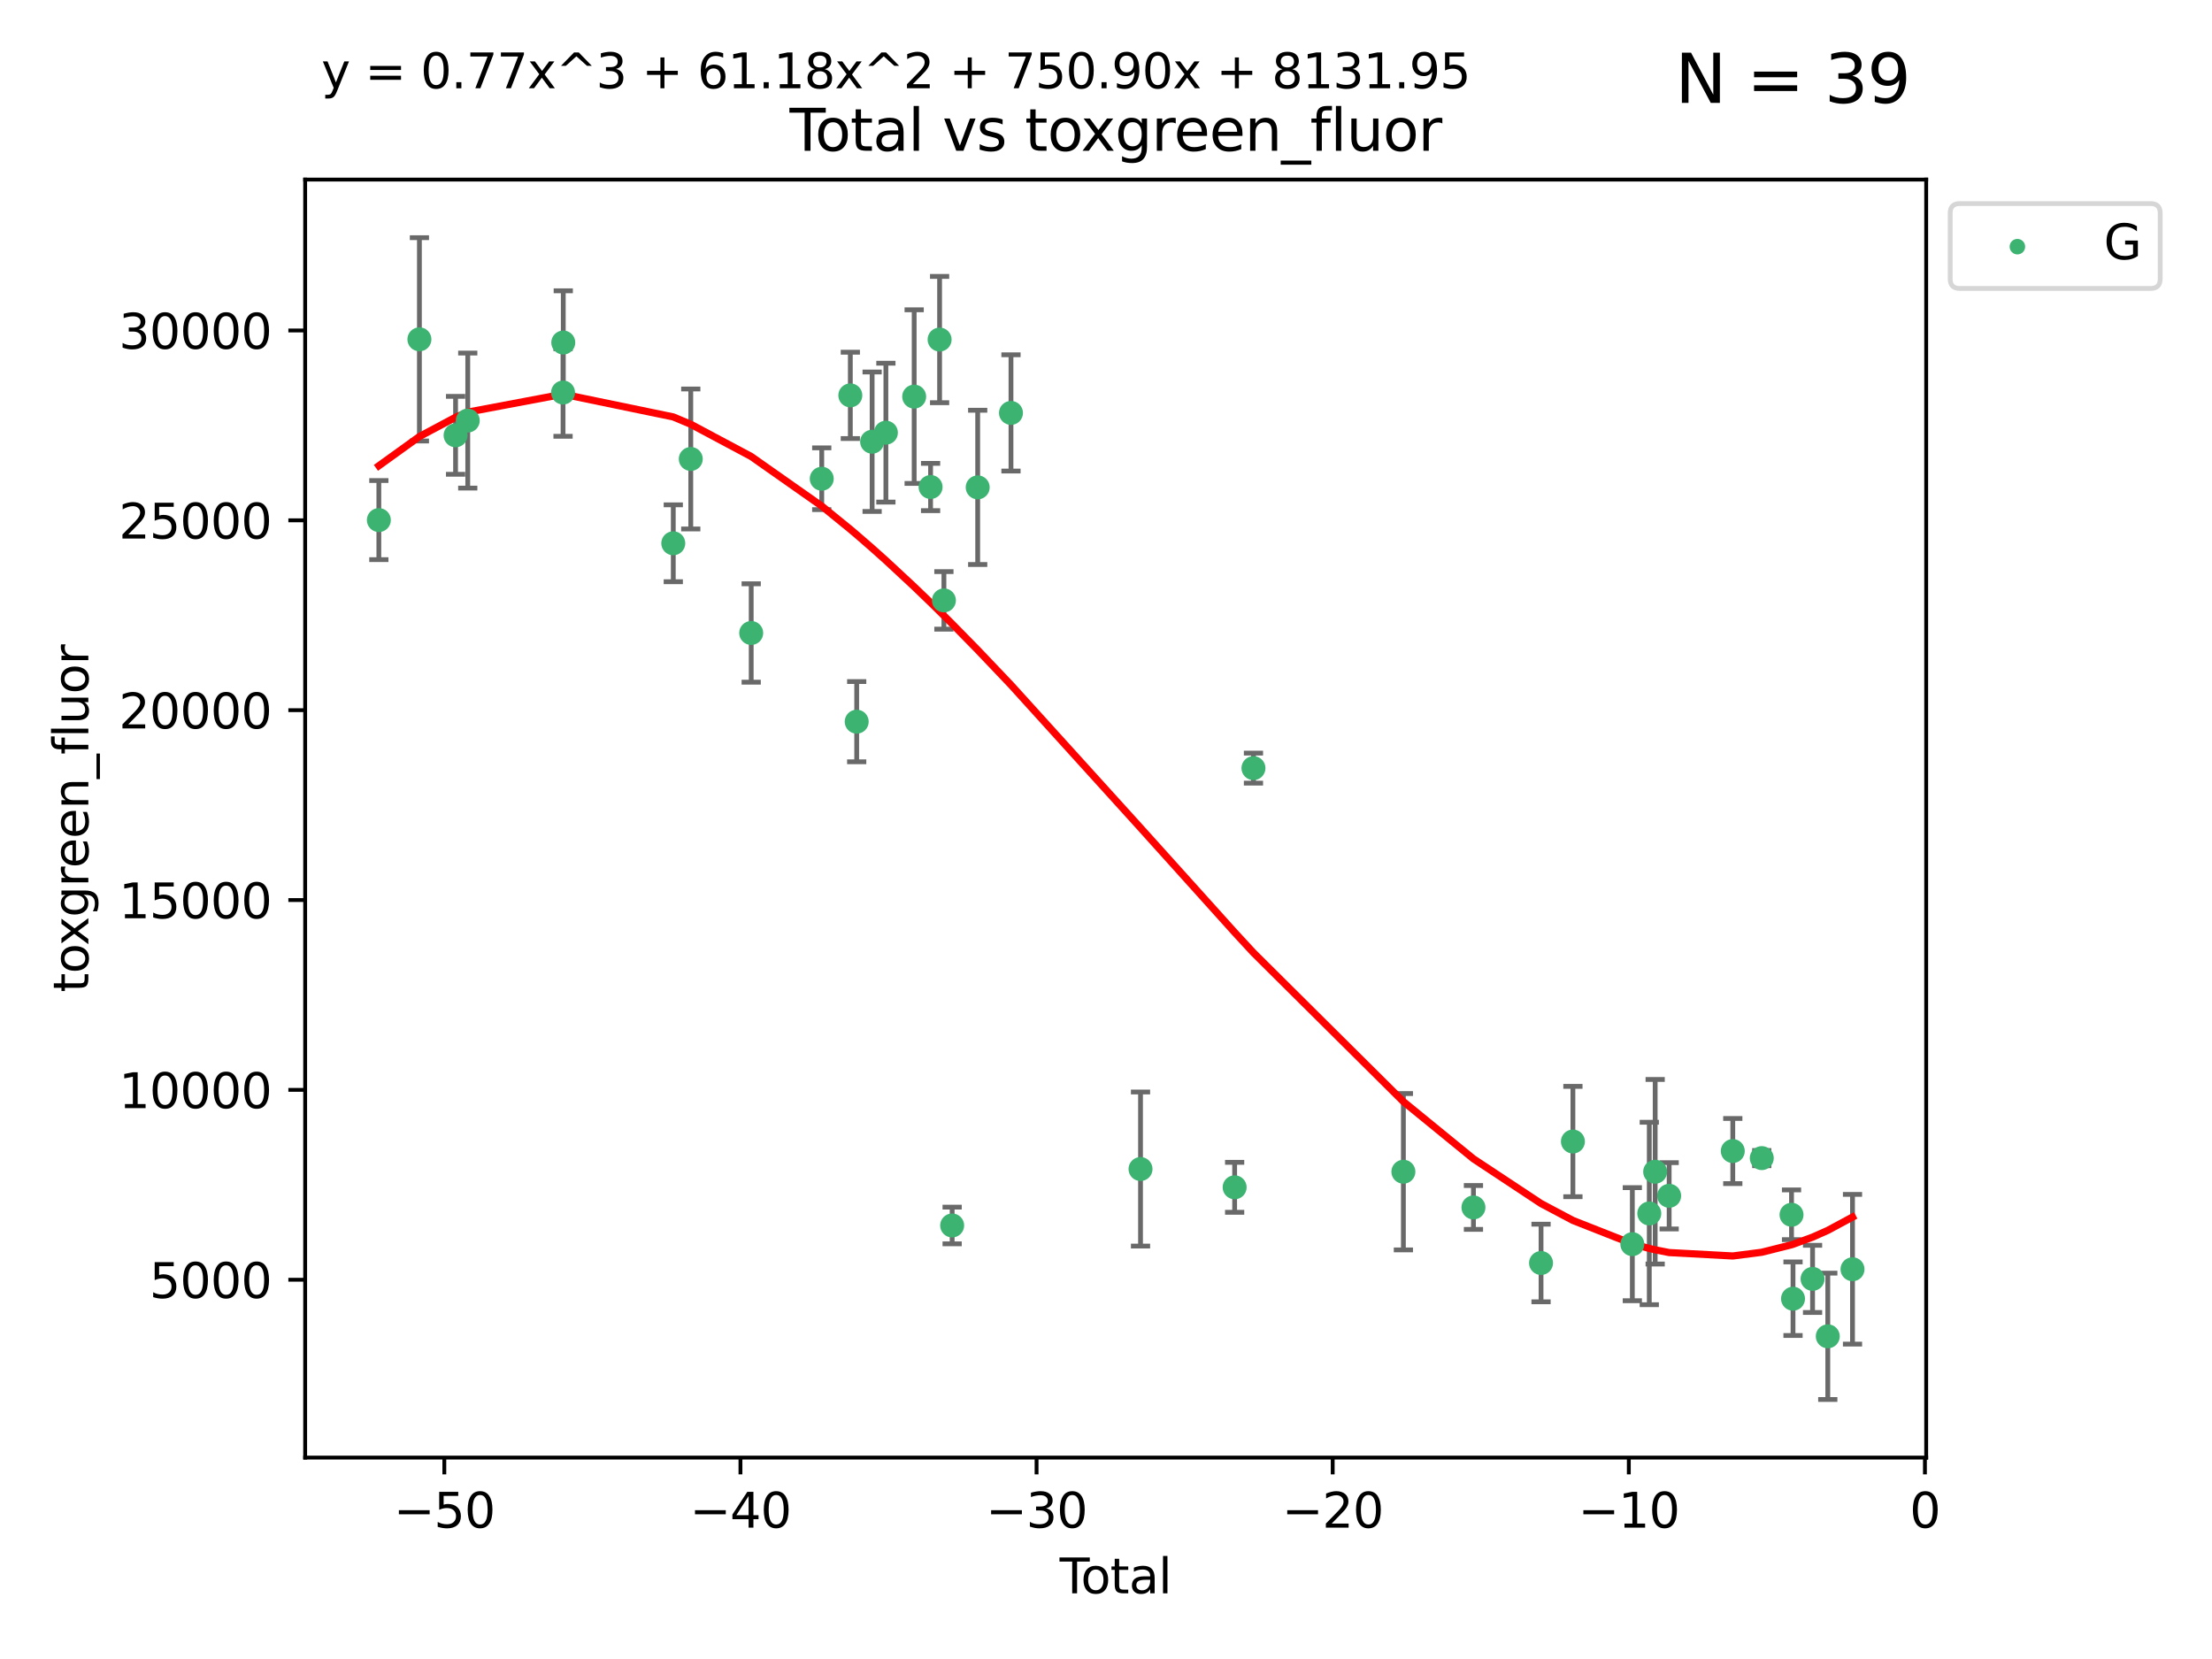 <?xml version="1.0" encoding="utf-8" standalone="no"?>
<!DOCTYPE svg PUBLIC "-//W3C//DTD SVG 1.1//EN"
  "http://www.w3.org/Graphics/SVG/1.1/DTD/svg11.dtd">
<svg xmlns:xlink="http://www.w3.org/1999/xlink" width="460.8pt" height="345.6pt" viewBox="0 0 460.8 345.6" xmlns="http://www.w3.org/2000/svg" version="1.1">
 <defs>
  <style type="text/css">*{stroke-linejoin: round; stroke-linecap: butt}</style>
 </defs>
 <g id="figure_1">
  <g id="patch_1">
   <path d="M 0 345.6 
L 460.8 345.6 
L 460.8 0 
L 0 0 
z
" style="fill: #ffffff"/>
  </g>
  <g id="axes_1">
   <g id="patch_2">
    <path d="M 63.571 303.64 
L 401.26 303.64 
L 401.26 37.411 
L 63.571 37.411 
z
" style="fill: #ffffff"/>
   </g>
   <g id="PathCollection_1">
    <defs>
     <path id="m15eaffa01d" d="M 0 1.118 
C 0.297 1.118 0.581 1 0.791 0.791 
C 1 0.581 1.118 0.297 1.118 0 
C 1.118 -0.297 1 -0.581 0.791 -0.791 
C 0.581 -1 0.297 -1.118 0 -1.118 
C -0.297 -1.118 -0.581 -1 -0.791 -0.791 
C -1 -0.581 -1.118 -0.297 -1.118 0 
C -1.118 0.297 -1 0.581 -0.791 0.791 
C -0.581 1 -0.297 1.118 0 1.118 
z
" style="stroke: #3cb371"/>
    </defs>
    <g clip-path="url(#pc2a1a8712b)">
     <use xlink:href="#m15eaffa01d" x="78.921" y="108.342" style="fill: #3cb371; stroke: #3cb371"/>
     <use xlink:href="#m15eaffa01d" x="87.371" y="70.688" style="fill: #3cb371; stroke: #3cb371"/>
     <use xlink:href="#m15eaffa01d" x="94.905" y="90.686" style="fill: #3cb371; stroke: #3cb371"/>
     <use xlink:href="#m15eaffa01d" x="97.443" y="87.614" style="fill: #3cb371; stroke: #3cb371"/>
     <use xlink:href="#m15eaffa01d" x="117.293" y="81.769" style="fill: #3cb371; stroke: #3cb371"/>
     <use xlink:href="#m15eaffa01d" x="117.34" y="71.355" style="fill: #3cb371; stroke: #3cb371"/>
     <use xlink:href="#m15eaffa01d" x="140.257" y="113.176" style="fill: #3cb371; stroke: #3cb371"/>
     <use xlink:href="#m15eaffa01d" x="143.9" y="95.612" style="fill: #3cb371; stroke: #3cb371"/>
     <use xlink:href="#m15eaffa01d" x="156.489" y="131.862" style="fill: #3cb371; stroke: #3cb371"/>
     <use xlink:href="#m15eaffa01d" x="171.184" y="99.726" style="fill: #3cb371; stroke: #3cb371"/>
     <use xlink:href="#m15eaffa01d" x="177.139" y="82.364" style="fill: #3cb371; stroke: #3cb371"/>
     <use xlink:href="#m15eaffa01d" x="178.466" y="150.339" style="fill: #3cb371; stroke: #3cb371"/>
     <use xlink:href="#m15eaffa01d" x="181.68" y="92.019" style="fill: #3cb371; stroke: #3cb371"/>
     <use xlink:href="#m15eaffa01d" x="184.547" y="90.132" style="fill: #3cb371; stroke: #3cb371"/>
     <use xlink:href="#m15eaffa01d" x="190.439" y="82.623" style="fill: #3cb371; stroke: #3cb371"/>
     <use xlink:href="#m15eaffa01d" x="193.857" y="101.453" style="fill: #3cb371; stroke: #3cb371"/>
     <use xlink:href="#m15eaffa01d" x="195.736" y="70.736" style="fill: #3cb371; stroke: #3cb371"/>
     <use xlink:href="#m15eaffa01d" x="196.634" y="125.071" style="fill: #3cb371; stroke: #3cb371"/>
     <use xlink:href="#m15eaffa01d" x="198.35" y="255.289" style="fill: #3cb371; stroke: #3cb371"/>
     <use xlink:href="#m15eaffa01d" x="203.672" y="101.529" style="fill: #3cb371; stroke: #3cb371"/>
     <use xlink:href="#m15eaffa01d" x="210.605" y="86.019" style="fill: #3cb371; stroke: #3cb371"/>
     <use xlink:href="#m15eaffa01d" x="237.591" y="243.529" style="fill: #3cb371; stroke: #3cb371"/>
     <use xlink:href="#m15eaffa01d" x="257.199" y="247.338" style="fill: #3cb371; stroke: #3cb371"/>
     <use xlink:href="#m15eaffa01d" x="261.118" y="160.018" style="fill: #3cb371; stroke: #3cb371"/>
     <use xlink:href="#m15eaffa01d" x="292.352" y="244.092" style="fill: #3cb371; stroke: #3cb371"/>
     <use xlink:href="#m15eaffa01d" x="306.947" y="251.531" style="fill: #3cb371; stroke: #3cb371"/>
     <use xlink:href="#m15eaffa01d" x="321.027" y="263.108" style="fill: #3cb371; stroke: #3cb371"/>
     <use xlink:href="#m15eaffa01d" x="327.667" y="237.8" style="fill: #3cb371; stroke: #3cb371"/>
     <use xlink:href="#m15eaffa01d" x="340.045" y="259.184" style="fill: #3cb371; stroke: #3cb371"/>
     <use xlink:href="#m15eaffa01d" x="343.576" y="252.788" style="fill: #3cb371; stroke: #3cb371"/>
     <use xlink:href="#m15eaffa01d" x="344.802" y="244.095" style="fill: #3cb371; stroke: #3cb371"/>
     <use xlink:href="#m15eaffa01d" x="347.716" y="249.108" style="fill: #3cb371; stroke: #3cb371"/>
     <use xlink:href="#m15eaffa01d" x="360.971" y="239.785" style="fill: #3cb371; stroke: #3cb371"/>
     <use xlink:href="#m15eaffa01d" x="367.009" y="241.256" style="fill: #3cb371; stroke: #3cb371"/>
     <use xlink:href="#m15eaffa01d" x="373.208" y="253.056" style="fill: #3cb371; stroke: #3cb371"/>
     <use xlink:href="#m15eaffa01d" x="373.518" y="270.545" style="fill: #3cb371; stroke: #3cb371"/>
     <use xlink:href="#m15eaffa01d" x="377.59" y="266.416" style="fill: #3cb371; stroke: #3cb371"/>
     <use xlink:href="#m15eaffa01d" x="380.762" y="278.379" style="fill: #3cb371; stroke: #3cb371"/>
     <use xlink:href="#m15eaffa01d" x="385.911" y="264.405" style="fill: #3cb371; stroke: #3cb371"/>
    </g>
   </g>
   <g id="matplotlib.axis_1">
    <g id="xtick_1">
     <g id="line2d_1">
      <defs>
       <path id="m82df025f6c" d="M 0 0 
L 0 3.5 
" style="stroke: #000000; stroke-width: 0.8"/>
      </defs>
      <g>
       <use xlink:href="#m82df025f6c" x="92.563" y="303.64" style="stroke: #000000; stroke-width: 0.8"/>
      </g>
     </g>
     <g id="text_1">
      <!-- −50 -->
      <g transform="translate(82.01 318.238)scale(0.1 -0.1)">
       <defs>
        <path id="DejaVuSans-2212" d="M 678 2272 
L 4684 2272 
L 4684 1741 
L 678 1741 
L 678 2272 
z
" transform="scale(0.016)"/>
        <path id="DejaVuSans-35" d="M 691 4666 
L 3169 4666 
L 3169 4134 
L 1269 4134 
L 1269 2991 
Q 1406 3038 1543 3061 
Q 1681 3084 1819 3084 
Q 2600 3084 3056 2656 
Q 3513 2228 3513 1497 
Q 3513 744 3044 326 
Q 2575 -91 1722 -91 
Q 1428 -91 1123 -41 
Q 819 9 494 109 
L 494 744 
Q 775 591 1075 516 
Q 1375 441 1709 441 
Q 2250 441 2565 725 
Q 2881 1009 2881 1497 
Q 2881 1984 2565 2268 
Q 2250 2553 1709 2553 
Q 1456 2553 1204 2497 
Q 953 2441 691 2322 
L 691 4666 
z
" transform="scale(0.016)"/>
        <path id="DejaVuSans-30" d="M 2034 4250 
Q 1547 4250 1301 3770 
Q 1056 3291 1056 2328 
Q 1056 1369 1301 889 
Q 1547 409 2034 409 
Q 2525 409 2770 889 
Q 3016 1369 3016 2328 
Q 3016 3291 2770 3770 
Q 2525 4250 2034 4250 
z
M 2034 4750 
Q 2819 4750 3233 4129 
Q 3647 3509 3647 2328 
Q 3647 1150 3233 529 
Q 2819 -91 2034 -91 
Q 1250 -91 836 529 
Q 422 1150 422 2328 
Q 422 3509 836 4129 
Q 1250 4750 2034 4750 
z
" transform="scale(0.016)"/>
       </defs>
       <use xlink:href="#DejaVuSans-2212"/>
       <use xlink:href="#DejaVuSans-35" x="83.789"/>
       <use xlink:href="#DejaVuSans-30" x="147.412"/>
      </g>
     </g>
    </g>
    <g id="xtick_2">
     <g id="line2d_2">
      <g>
       <use xlink:href="#m82df025f6c" x="154.25" y="303.64" style="stroke: #000000; stroke-width: 0.8"/>
      </g>
     </g>
     <g id="text_2">
      <!-- −40 -->
      <g transform="translate(143.697 318.238)scale(0.1 -0.1)">
       <defs>
        <path id="DejaVuSans-34" d="M 2419 4116 
L 825 1625 
L 2419 1625 
L 2419 4116 
z
M 2253 4666 
L 3047 4666 
L 3047 1625 
L 3713 1625 
L 3713 1100 
L 3047 1100 
L 3047 0 
L 2419 0 
L 2419 1100 
L 313 1100 
L 313 1709 
L 2253 4666 
z
" transform="scale(0.016)"/>
       </defs>
       <use xlink:href="#DejaVuSans-2212"/>
       <use xlink:href="#DejaVuSans-34" x="83.789"/>
       <use xlink:href="#DejaVuSans-30" x="147.412"/>
      </g>
     </g>
    </g>
    <g id="xtick_3">
     <g id="line2d_3">
      <g>
       <use xlink:href="#m82df025f6c" x="215.937" y="303.64" style="stroke: #000000; stroke-width: 0.8"/>
      </g>
     </g>
     <g id="text_3">
      <!-- −30 -->
      <g transform="translate(205.384 318.238)scale(0.1 -0.1)">
       <defs>
        <path id="DejaVuSans-33" d="M 2597 2516 
Q 3050 2419 3304 2112 
Q 3559 1806 3559 1356 
Q 3559 666 3084 287 
Q 2609 -91 1734 -91 
Q 1441 -91 1130 -33 
Q 819 25 488 141 
L 488 750 
Q 750 597 1062 519 
Q 1375 441 1716 441 
Q 2309 441 2620 675 
Q 2931 909 2931 1356 
Q 2931 1769 2642 2001 
Q 2353 2234 1838 2234 
L 1294 2234 
L 1294 2753 
L 1863 2753 
Q 2328 2753 2575 2939 
Q 2822 3125 2822 3475 
Q 2822 3834 2567 4026 
Q 2313 4219 1838 4219 
Q 1578 4219 1281 4162 
Q 984 4106 628 3988 
L 628 4550 
Q 988 4650 1302 4700 
Q 1616 4750 1894 4750 
Q 2613 4750 3031 4423 
Q 3450 4097 3450 3541 
Q 3450 3153 3228 2886 
Q 3006 2619 2597 2516 
z
" transform="scale(0.016)"/>
       </defs>
       <use xlink:href="#DejaVuSans-2212"/>
       <use xlink:href="#DejaVuSans-33" x="83.789"/>
       <use xlink:href="#DejaVuSans-30" x="147.412"/>
      </g>
     </g>
    </g>
    <g id="xtick_4">
     <g id="line2d_4">
      <g>
       <use xlink:href="#m82df025f6c" x="277.624" y="303.64" style="stroke: #000000; stroke-width: 0.8"/>
      </g>
     </g>
     <g id="text_4">
      <!-- −20 -->
      <g transform="translate(267.071 318.238)scale(0.1 -0.1)">
       <defs>
        <path id="DejaVuSans-32" d="M 1228 531 
L 3431 531 
L 3431 0 
L 469 0 
L 469 531 
Q 828 903 1448 1529 
Q 2069 2156 2228 2338 
Q 2531 2678 2651 2914 
Q 2772 3150 2772 3378 
Q 2772 3750 2511 3984 
Q 2250 4219 1831 4219 
Q 1534 4219 1204 4116 
Q 875 4013 500 3803 
L 500 4441 
Q 881 4594 1212 4672 
Q 1544 4750 1819 4750 
Q 2544 4750 2975 4387 
Q 3406 4025 3406 3419 
Q 3406 3131 3298 2873 
Q 3191 2616 2906 2266 
Q 2828 2175 2409 1742 
Q 1991 1309 1228 531 
z
" transform="scale(0.016)"/>
       </defs>
       <use xlink:href="#DejaVuSans-2212"/>
       <use xlink:href="#DejaVuSans-32" x="83.789"/>
       <use xlink:href="#DejaVuSans-30" x="147.412"/>
      </g>
     </g>
    </g>
    <g id="xtick_5">
     <g id="line2d_5">
      <g>
       <use xlink:href="#m82df025f6c" x="339.311" y="303.64" style="stroke: #000000; stroke-width: 0.8"/>
      </g>
     </g>
     <g id="text_5">
      <!-- −10 -->
      <g transform="translate(328.759 318.238)scale(0.1 -0.1)">
       <defs>
        <path id="DejaVuSans-31" d="M 794 531 
L 1825 531 
L 1825 4091 
L 703 3866 
L 703 4441 
L 1819 4666 
L 2450 4666 
L 2450 531 
L 3481 531 
L 3481 0 
L 794 0 
L 794 531 
z
" transform="scale(0.016)"/>
       </defs>
       <use xlink:href="#DejaVuSans-2212"/>
       <use xlink:href="#DejaVuSans-31" x="83.789"/>
       <use xlink:href="#DejaVuSans-30" x="147.412"/>
      </g>
     </g>
    </g>
    <g id="xtick_6">
     <g id="line2d_6">
      <g>
       <use xlink:href="#m82df025f6c" x="400.998" y="303.64" style="stroke: #000000; stroke-width: 0.8"/>
      </g>
     </g>
     <g id="text_6">
      <!-- 0 -->
      <g transform="translate(397.817 318.238)scale(0.1 -0.1)">
       <use xlink:href="#DejaVuSans-30"/>
      </g>
     </g>
    </g>
    <g id="text_7">
     <!-- Total -->
     <g transform="translate(220.739 331.917)scale(0.1 -0.1)">
      <defs>
       <path id="DejaVuSans-54" d="M -19 4666 
L 3928 4666 
L 3928 4134 
L 2272 4134 
L 2272 0 
L 1638 0 
L 1638 4134 
L -19 4134 
L -19 4666 
z
" transform="scale(0.016)"/>
       <path id="DejaVuSans-6f" d="M 1959 3097 
Q 1497 3097 1228 2736 
Q 959 2375 959 1747 
Q 959 1119 1226 758 
Q 1494 397 1959 397 
Q 2419 397 2687 759 
Q 2956 1122 2956 1747 
Q 2956 2369 2687 2733 
Q 2419 3097 1959 3097 
z
M 1959 3584 
Q 2709 3584 3137 3096 
Q 3566 2609 3566 1747 
Q 3566 888 3137 398 
Q 2709 -91 1959 -91 
Q 1206 -91 779 398 
Q 353 888 353 1747 
Q 353 2609 779 3096 
Q 1206 3584 1959 3584 
z
" transform="scale(0.016)"/>
       <path id="DejaVuSans-74" d="M 1172 4494 
L 1172 3500 
L 2356 3500 
L 2356 3053 
L 1172 3053 
L 1172 1153 
Q 1172 725 1289 603 
Q 1406 481 1766 481 
L 2356 481 
L 2356 0 
L 1766 0 
Q 1100 0 847 248 
Q 594 497 594 1153 
L 594 3053 
L 172 3053 
L 172 3500 
L 594 3500 
L 594 4494 
L 1172 4494 
z
" transform="scale(0.016)"/>
       <path id="DejaVuSans-61" d="M 2194 1759 
Q 1497 1759 1228 1600 
Q 959 1441 959 1056 
Q 959 750 1161 570 
Q 1363 391 1709 391 
Q 2188 391 2477 730 
Q 2766 1069 2766 1631 
L 2766 1759 
L 2194 1759 
z
M 3341 1997 
L 3341 0 
L 2766 0 
L 2766 531 
Q 2569 213 2275 61 
Q 1981 -91 1556 -91 
Q 1019 -91 701 211 
Q 384 513 384 1019 
Q 384 1609 779 1909 
Q 1175 2209 1959 2209 
L 2766 2209 
L 2766 2266 
Q 2766 2663 2505 2880 
Q 2244 3097 1772 3097 
Q 1472 3097 1187 3025 
Q 903 2953 641 2809 
L 641 3341 
Q 956 3463 1253 3523 
Q 1550 3584 1831 3584 
Q 2591 3584 2966 3190 
Q 3341 2797 3341 1997 
z
" transform="scale(0.016)"/>
       <path id="DejaVuSans-6c" d="M 603 4863 
L 1178 4863 
L 1178 0 
L 603 0 
L 603 4863 
z
" transform="scale(0.016)"/>
      </defs>
      <use xlink:href="#DejaVuSans-54"/>
      <use xlink:href="#DejaVuSans-6f" x="44.084"/>
      <use xlink:href="#DejaVuSans-74" x="105.266"/>
      <use xlink:href="#DejaVuSans-61" x="144.475"/>
      <use xlink:href="#DejaVuSans-6c" x="205.754"/>
     </g>
    </g>
   </g>
   <g id="matplotlib.axis_2">
    <g id="ytick_1">
     <g id="line2d_7">
      <defs>
       <path id="m00d5397a13" d="M 0 0 
L -3.5 0 
" style="stroke: #000000; stroke-width: 0.8"/>
      </defs>
      <g>
       <use xlink:href="#m00d5397a13" x="63.571" y="266.592" style="stroke: #000000; stroke-width: 0.8"/>
      </g>
     </g>
     <g id="text_8">
      <!-- 5000 -->
      <g transform="translate(31.121 270.392)scale(0.1 -0.1)">
       <use xlink:href="#DejaVuSans-35"/>
       <use xlink:href="#DejaVuSans-30" x="63.623"/>
       <use xlink:href="#DejaVuSans-30" x="127.246"/>
       <use xlink:href="#DejaVuSans-30" x="190.869"/>
      </g>
     </g>
    </g>
    <g id="ytick_2">
     <g id="line2d_8">
      <g>
       <use xlink:href="#m00d5397a13" x="63.571" y="227.043" style="stroke: #000000; stroke-width: 0.8"/>
      </g>
     </g>
     <g id="text_9">
      <!-- 10000 -->
      <g transform="translate(24.759 230.842)scale(0.1 -0.1)">
       <use xlink:href="#DejaVuSans-31"/>
       <use xlink:href="#DejaVuSans-30" x="63.623"/>
       <use xlink:href="#DejaVuSans-30" x="127.246"/>
       <use xlink:href="#DejaVuSans-30" x="190.869"/>
       <use xlink:href="#DejaVuSans-30" x="254.492"/>
      </g>
     </g>
    </g>
    <g id="ytick_3">
     <g id="line2d_9">
      <g>
       <use xlink:href="#m00d5397a13" x="63.571" y="187.493" style="stroke: #000000; stroke-width: 0.8"/>
      </g>
     </g>
     <g id="text_10">
      <!-- 15000 -->
      <g transform="translate(24.759 191.292)scale(0.1 -0.1)">
       <use xlink:href="#DejaVuSans-31"/>
       <use xlink:href="#DejaVuSans-35" x="63.623"/>
       <use xlink:href="#DejaVuSans-30" x="127.246"/>
       <use xlink:href="#DejaVuSans-30" x="190.869"/>
       <use xlink:href="#DejaVuSans-30" x="254.492"/>
      </g>
     </g>
    </g>
    <g id="ytick_4">
     <g id="line2d_10">
      <g>
       <use xlink:href="#m00d5397a13" x="63.571" y="147.943" style="stroke: #000000; stroke-width: 0.8"/>
      </g>
     </g>
     <g id="text_11">
      <!-- 20000 -->
      <g transform="translate(24.759 151.742)scale(0.1 -0.1)">
       <use xlink:href="#DejaVuSans-32"/>
       <use xlink:href="#DejaVuSans-30" x="63.623"/>
       <use xlink:href="#DejaVuSans-30" x="127.246"/>
       <use xlink:href="#DejaVuSans-30" x="190.869"/>
       <use xlink:href="#DejaVuSans-30" x="254.492"/>
      </g>
     </g>
    </g>
    <g id="ytick_5">
     <g id="line2d_11">
      <g>
       <use xlink:href="#m00d5397a13" x="63.571" y="108.393" style="stroke: #000000; stroke-width: 0.8"/>
      </g>
     </g>
     <g id="text_12">
      <!-- 25000 -->
      <g transform="translate(24.759 112.193)scale(0.1 -0.1)">
       <use xlink:href="#DejaVuSans-32"/>
       <use xlink:href="#DejaVuSans-35" x="63.623"/>
       <use xlink:href="#DejaVuSans-30" x="127.246"/>
       <use xlink:href="#DejaVuSans-30" x="190.869"/>
       <use xlink:href="#DejaVuSans-30" x="254.492"/>
      </g>
     </g>
    </g>
    <g id="ytick_6">
     <g id="line2d_12">
      <g>
       <use xlink:href="#m00d5397a13" x="63.571" y="68.844" style="stroke: #000000; stroke-width: 0.8"/>
      </g>
     </g>
     <g id="text_13">
      <!-- 30000 -->
      <g transform="translate(24.759 72.643)scale(0.1 -0.1)">
       <use xlink:href="#DejaVuSans-33"/>
       <use xlink:href="#DejaVuSans-30" x="63.623"/>
       <use xlink:href="#DejaVuSans-30" x="127.246"/>
       <use xlink:href="#DejaVuSans-30" x="190.869"/>
       <use xlink:href="#DejaVuSans-30" x="254.492"/>
      </g>
     </g>
    </g>
    <g id="text_14">
     <!-- toxgreen_fluor -->
     <g transform="translate(18.401 206.72)rotate(-90)scale(0.1 -0.1)">
      <defs>
       <path id="DejaVuSans-78" d="M 3513 3500 
L 2247 1797 
L 3578 0 
L 2900 0 
L 1881 1375 
L 863 0 
L 184 0 
L 1544 1831 
L 300 3500 
L 978 3500 
L 1906 2253 
L 2834 3500 
L 3513 3500 
z
" transform="scale(0.016)"/>
       <path id="DejaVuSans-67" d="M 2906 1791 
Q 2906 2416 2648 2759 
Q 2391 3103 1925 3103 
Q 1463 3103 1205 2759 
Q 947 2416 947 1791 
Q 947 1169 1205 825 
Q 1463 481 1925 481 
Q 2391 481 2648 825 
Q 2906 1169 2906 1791 
z
M 3481 434 
Q 3481 -459 3084 -895 
Q 2688 -1331 1869 -1331 
Q 1566 -1331 1297 -1286 
Q 1028 -1241 775 -1147 
L 775 -588 
Q 1028 -725 1275 -790 
Q 1522 -856 1778 -856 
Q 2344 -856 2625 -561 
Q 2906 -266 2906 331 
L 2906 616 
Q 2728 306 2450 153 
Q 2172 0 1784 0 
Q 1141 0 747 490 
Q 353 981 353 1791 
Q 353 2603 747 3093 
Q 1141 3584 1784 3584 
Q 2172 3584 2450 3431 
Q 2728 3278 2906 2969 
L 2906 3500 
L 3481 3500 
L 3481 434 
z
" transform="scale(0.016)"/>
       <path id="DejaVuSans-72" d="M 2631 2963 
Q 2534 3019 2420 3045 
Q 2306 3072 2169 3072 
Q 1681 3072 1420 2755 
Q 1159 2438 1159 1844 
L 1159 0 
L 581 0 
L 581 3500 
L 1159 3500 
L 1159 2956 
Q 1341 3275 1631 3429 
Q 1922 3584 2338 3584 
Q 2397 3584 2469 3576 
Q 2541 3569 2628 3553 
L 2631 2963 
z
" transform="scale(0.016)"/>
       <path id="DejaVuSans-65" d="M 3597 1894 
L 3597 1613 
L 953 1613 
Q 991 1019 1311 708 
Q 1631 397 2203 397 
Q 2534 397 2845 478 
Q 3156 559 3463 722 
L 3463 178 
Q 3153 47 2828 -22 
Q 2503 -91 2169 -91 
Q 1331 -91 842 396 
Q 353 884 353 1716 
Q 353 2575 817 3079 
Q 1281 3584 2069 3584 
Q 2775 3584 3186 3129 
Q 3597 2675 3597 1894 
z
M 3022 2063 
Q 3016 2534 2758 2815 
Q 2500 3097 2075 3097 
Q 1594 3097 1305 2825 
Q 1016 2553 972 2059 
L 3022 2063 
z
" transform="scale(0.016)"/>
       <path id="DejaVuSans-6e" d="M 3513 2113 
L 3513 0 
L 2938 0 
L 2938 2094 
Q 2938 2591 2744 2837 
Q 2550 3084 2163 3084 
Q 1697 3084 1428 2787 
Q 1159 2491 1159 1978 
L 1159 0 
L 581 0 
L 581 3500 
L 1159 3500 
L 1159 2956 
Q 1366 3272 1645 3428 
Q 1925 3584 2291 3584 
Q 2894 3584 3203 3211 
Q 3513 2838 3513 2113 
z
" transform="scale(0.016)"/>
       <path id="DejaVuSans-5f" d="M 3263 -1063 
L 3263 -1509 
L -63 -1509 
L -63 -1063 
L 3263 -1063 
z
" transform="scale(0.016)"/>
       <path id="DejaVuSans-66" d="M 2375 4863 
L 2375 4384 
L 1825 4384 
Q 1516 4384 1395 4259 
Q 1275 4134 1275 3809 
L 1275 3500 
L 2222 3500 
L 2222 3053 
L 1275 3053 
L 1275 0 
L 697 0 
L 697 3053 
L 147 3053 
L 147 3500 
L 697 3500 
L 697 3744 
Q 697 4328 969 4595 
Q 1241 4863 1831 4863 
L 2375 4863 
z
" transform="scale(0.016)"/>
       <path id="DejaVuSans-75" d="M 544 1381 
L 544 3500 
L 1119 3500 
L 1119 1403 
Q 1119 906 1312 657 
Q 1506 409 1894 409 
Q 2359 409 2629 706 
Q 2900 1003 2900 1516 
L 2900 3500 
L 3475 3500 
L 3475 0 
L 2900 0 
L 2900 538 
Q 2691 219 2414 64 
Q 2138 -91 1772 -91 
Q 1169 -91 856 284 
Q 544 659 544 1381 
z
M 1991 3584 
L 1991 3584 
z
" transform="scale(0.016)"/>
      </defs>
      <use xlink:href="#DejaVuSans-74"/>
      <use xlink:href="#DejaVuSans-6f" x="39.209"/>
      <use xlink:href="#DejaVuSans-78" x="97.266"/>
      <use xlink:href="#DejaVuSans-67" x="156.445"/>
      <use xlink:href="#DejaVuSans-72" x="219.922"/>
      <use xlink:href="#DejaVuSans-65" x="258.785"/>
      <use xlink:href="#DejaVuSans-65" x="320.309"/>
      <use xlink:href="#DejaVuSans-6e" x="381.832"/>
      <use xlink:href="#DejaVuSans-5f" x="445.211"/>
      <use xlink:href="#DejaVuSans-66" x="495.211"/>
      <use xlink:href="#DejaVuSans-6c" x="530.416"/>
      <use xlink:href="#DejaVuSans-75" x="558.199"/>
      <use xlink:href="#DejaVuSans-6f" x="621.578"/>
      <use xlink:href="#DejaVuSans-72" x="682.76"/>
     </g>
    </g>
   </g>
   <g id="LineCollection_1">
    <path d="M 78.921 116.58 
L 78.921 100.104 
" clip-path="url(#pc2a1a8712b)" style="fill: none; stroke: #696969"/>
    <path d="M 87.371 91.863 
L 87.371 49.513 
" clip-path="url(#pc2a1a8712b)" style="fill: none; stroke: #696969"/>
    <path d="M 94.905 98.803 
L 94.905 82.57 
" clip-path="url(#pc2a1a8712b)" style="fill: none; stroke: #696969"/>
    <path d="M 97.443 101.676 
L 97.443 73.553 
" clip-path="url(#pc2a1a8712b)" style="fill: none; stroke: #696969"/>
    <path d="M 117.293 90.887 
L 117.293 72.651 
" clip-path="url(#pc2a1a8712b)" style="fill: none; stroke: #696969"/>
    <path d="M 117.34 82.132 
L 117.34 60.578 
" clip-path="url(#pc2a1a8712b)" style="fill: none; stroke: #696969"/>
    <path d="M 140.257 121.186 
L 140.257 105.165 
" clip-path="url(#pc2a1a8712b)" style="fill: none; stroke: #696969"/>
    <path d="M 143.9 110.189 
L 143.9 81.034 
" clip-path="url(#pc2a1a8712b)" style="fill: none; stroke: #696969"/>
    <path d="M 156.489 142.111 
L 156.489 121.613 
" clip-path="url(#pc2a1a8712b)" style="fill: none; stroke: #696969"/>
    <path d="M 171.184 106.159 
L 171.184 93.293 
" clip-path="url(#pc2a1a8712b)" style="fill: none; stroke: #696969"/>
    <path d="M 177.139 91.358 
L 177.139 73.37 
" clip-path="url(#pc2a1a8712b)" style="fill: none; stroke: #696969"/>
    <path d="M 178.466 158.695 
L 178.466 141.982 
" clip-path="url(#pc2a1a8712b)" style="fill: none; stroke: #696969"/>
    <path d="M 181.68 106.541 
L 181.68 77.496 
" clip-path="url(#pc2a1a8712b)" style="fill: none; stroke: #696969"/>
    <path d="M 184.547 104.597 
L 184.547 75.667 
" clip-path="url(#pc2a1a8712b)" style="fill: none; stroke: #696969"/>
    <path d="M 190.439 100.71 
L 190.439 64.537 
" clip-path="url(#pc2a1a8712b)" style="fill: none; stroke: #696969"/>
    <path d="M 193.857 106.378 
L 193.857 96.527 
" clip-path="url(#pc2a1a8712b)" style="fill: none; stroke: #696969"/>
    <path d="M 195.736 83.891 
L 195.736 57.582 
" clip-path="url(#pc2a1a8712b)" style="fill: none; stroke: #696969"/>
    <path d="M 196.634 131.065 
L 196.634 119.077 
" clip-path="url(#pc2a1a8712b)" style="fill: none; stroke: #696969"/>
    <path d="M 198.35 259.109 
L 198.35 251.469 
" clip-path="url(#pc2a1a8712b)" style="fill: none; stroke: #696969"/>
    <path d="M 203.672 117.597 
L 203.672 85.461 
" clip-path="url(#pc2a1a8712b)" style="fill: none; stroke: #696969"/>
    <path d="M 210.605 98.129 
L 210.605 73.909 
" clip-path="url(#pc2a1a8712b)" style="fill: none; stroke: #696969"/>
    <path d="M 237.591 259.58 
L 237.591 227.478 
" clip-path="url(#pc2a1a8712b)" style="fill: none; stroke: #696969"/>
    <path d="M 257.199 252.543 
L 257.199 242.134 
" clip-path="url(#pc2a1a8712b)" style="fill: none; stroke: #696969"/>
    <path d="M 261.118 163.145 
L 261.118 156.891 
" clip-path="url(#pc2a1a8712b)" style="fill: none; stroke: #696969"/>
    <path d="M 292.352 260.376 
L 292.352 227.807 
" clip-path="url(#pc2a1a8712b)" style="fill: none; stroke: #696969"/>
    <path d="M 306.947 256.099 
L 306.947 246.963 
" clip-path="url(#pc2a1a8712b)" style="fill: none; stroke: #696969"/>
    <path d="M 321.027 271.194 
L 321.027 255.021 
" clip-path="url(#pc2a1a8712b)" style="fill: none; stroke: #696969"/>
    <path d="M 327.667 249.29 
L 327.667 226.31 
" clip-path="url(#pc2a1a8712b)" style="fill: none; stroke: #696969"/>
    <path d="M 340.045 270.961 
L 340.045 247.407 
" clip-path="url(#pc2a1a8712b)" style="fill: none; stroke: #696969"/>
    <path d="M 343.576 271.789 
L 343.576 233.787 
" clip-path="url(#pc2a1a8712b)" style="fill: none; stroke: #696969"/>
    <path d="M 344.802 263.321 
L 344.802 224.87 
" clip-path="url(#pc2a1a8712b)" style="fill: none; stroke: #696969"/>
    <path d="M 347.716 256.016 
L 347.716 242.201 
" clip-path="url(#pc2a1a8712b)" style="fill: none; stroke: #696969"/>
    <path d="M 360.971 246.568 
L 360.971 233.002 
" clip-path="url(#pc2a1a8712b)" style="fill: none; stroke: #696969"/>
    <path d="M 367.009 242.841 
L 367.009 239.67 
" clip-path="url(#pc2a1a8712b)" style="fill: none; stroke: #696969"/>
    <path d="M 373.208 258.235 
L 373.208 247.876 
" clip-path="url(#pc2a1a8712b)" style="fill: none; stroke: #696969"/>
    <path d="M 373.518 278.206 
L 373.518 262.885 
" clip-path="url(#pc2a1a8712b)" style="fill: none; stroke: #696969"/>
    <path d="M 377.59 273.411 
L 377.59 259.421 
" clip-path="url(#pc2a1a8712b)" style="fill: none; stroke: #696969"/>
    <path d="M 380.762 291.539 
L 380.762 265.22 
" clip-path="url(#pc2a1a8712b)" style="fill: none; stroke: #696969"/>
    <path d="M 385.911 279.997 
L 385.911 248.814 
" clip-path="url(#pc2a1a8712b)" style="fill: none; stroke: #696969"/>
   </g>
   <g id="line2d_13">
    <defs>
     <path id="me330cc4628" d="M 2 0 
L -2 -0 
" style="stroke: #696969"/>
    </defs>
    <g clip-path="url(#pc2a1a8712b)">
     <use xlink:href="#me330cc4628" x="78.921" y="116.58" style="fill: #696969; stroke: #696969"/>
     <use xlink:href="#me330cc4628" x="87.371" y="91.863" style="fill: #696969; stroke: #696969"/>
     <use xlink:href="#me330cc4628" x="94.905" y="98.803" style="fill: #696969; stroke: #696969"/>
     <use xlink:href="#me330cc4628" x="97.443" y="101.676" style="fill: #696969; stroke: #696969"/>
     <use xlink:href="#me330cc4628" x="117.293" y="90.887" style="fill: #696969; stroke: #696969"/>
     <use xlink:href="#me330cc4628" x="117.34" y="82.132" style="fill: #696969; stroke: #696969"/>
     <use xlink:href="#me330cc4628" x="140.257" y="121.186" style="fill: #696969; stroke: #696969"/>
     <use xlink:href="#me330cc4628" x="143.9" y="110.189" style="fill: #696969; stroke: #696969"/>
     <use xlink:href="#me330cc4628" x="156.489" y="142.111" style="fill: #696969; stroke: #696969"/>
     <use xlink:href="#me330cc4628" x="171.184" y="106.159" style="fill: #696969; stroke: #696969"/>
     <use xlink:href="#me330cc4628" x="177.139" y="91.358" style="fill: #696969; stroke: #696969"/>
     <use xlink:href="#me330cc4628" x="178.466" y="158.695" style="fill: #696969; stroke: #696969"/>
     <use xlink:href="#me330cc4628" x="181.68" y="106.541" style="fill: #696969; stroke: #696969"/>
     <use xlink:href="#me330cc4628" x="184.547" y="104.597" style="fill: #696969; stroke: #696969"/>
     <use xlink:href="#me330cc4628" x="190.439" y="100.71" style="fill: #696969; stroke: #696969"/>
     <use xlink:href="#me330cc4628" x="193.857" y="106.378" style="fill: #696969; stroke: #696969"/>
     <use xlink:href="#me330cc4628" x="195.736" y="83.891" style="fill: #696969; stroke: #696969"/>
     <use xlink:href="#me330cc4628" x="196.634" y="131.065" style="fill: #696969; stroke: #696969"/>
     <use xlink:href="#me330cc4628" x="198.35" y="259.109" style="fill: #696969; stroke: #696969"/>
     <use xlink:href="#me330cc4628" x="203.672" y="117.597" style="fill: #696969; stroke: #696969"/>
     <use xlink:href="#me330cc4628" x="210.605" y="98.129" style="fill: #696969; stroke: #696969"/>
     <use xlink:href="#me330cc4628" x="237.591" y="259.58" style="fill: #696969; stroke: #696969"/>
     <use xlink:href="#me330cc4628" x="257.199" y="252.543" style="fill: #696969; stroke: #696969"/>
     <use xlink:href="#me330cc4628" x="261.118" y="163.145" style="fill: #696969; stroke: #696969"/>
     <use xlink:href="#me330cc4628" x="292.352" y="260.376" style="fill: #696969; stroke: #696969"/>
     <use xlink:href="#me330cc4628" x="306.947" y="256.099" style="fill: #696969; stroke: #696969"/>
     <use xlink:href="#me330cc4628" x="321.027" y="271.194" style="fill: #696969; stroke: #696969"/>
     <use xlink:href="#me330cc4628" x="327.667" y="249.29" style="fill: #696969; stroke: #696969"/>
     <use xlink:href="#me330cc4628" x="340.045" y="270.961" style="fill: #696969; stroke: #696969"/>
     <use xlink:href="#me330cc4628" x="343.576" y="271.789" style="fill: #696969; stroke: #696969"/>
     <use xlink:href="#me330cc4628" x="344.802" y="263.321" style="fill: #696969; stroke: #696969"/>
     <use xlink:href="#me330cc4628" x="347.716" y="256.016" style="fill: #696969; stroke: #696969"/>
     <use xlink:href="#me330cc4628" x="360.971" y="246.568" style="fill: #696969; stroke: #696969"/>
     <use xlink:href="#me330cc4628" x="367.009" y="242.841" style="fill: #696969; stroke: #696969"/>
     <use xlink:href="#me330cc4628" x="373.208" y="258.235" style="fill: #696969; stroke: #696969"/>
     <use xlink:href="#me330cc4628" x="373.518" y="278.206" style="fill: #696969; stroke: #696969"/>
     <use xlink:href="#me330cc4628" x="377.59" y="273.411" style="fill: #696969; stroke: #696969"/>
     <use xlink:href="#me330cc4628" x="380.762" y="291.539" style="fill: #696969; stroke: #696969"/>
     <use xlink:href="#me330cc4628" x="385.911" y="279.997" style="fill: #696969; stroke: #696969"/>
    </g>
   </g>
   <g id="line2d_14">
    <g clip-path="url(#pc2a1a8712b)">
     <use xlink:href="#me330cc4628" x="78.921" y="100.104" style="fill: #696969; stroke: #696969"/>
     <use xlink:href="#me330cc4628" x="87.371" y="49.513" style="fill: #696969; stroke: #696969"/>
     <use xlink:href="#me330cc4628" x="94.905" y="82.57" style="fill: #696969; stroke: #696969"/>
     <use xlink:href="#me330cc4628" x="97.443" y="73.553" style="fill: #696969; stroke: #696969"/>
     <use xlink:href="#me330cc4628" x="117.293" y="72.651" style="fill: #696969; stroke: #696969"/>
     <use xlink:href="#me330cc4628" x="117.34" y="60.578" style="fill: #696969; stroke: #696969"/>
     <use xlink:href="#me330cc4628" x="140.257" y="105.165" style="fill: #696969; stroke: #696969"/>
     <use xlink:href="#me330cc4628" x="143.9" y="81.034" style="fill: #696969; stroke: #696969"/>
     <use xlink:href="#me330cc4628" x="156.489" y="121.613" style="fill: #696969; stroke: #696969"/>
     <use xlink:href="#me330cc4628" x="171.184" y="93.293" style="fill: #696969; stroke: #696969"/>
     <use xlink:href="#me330cc4628" x="177.139" y="73.37" style="fill: #696969; stroke: #696969"/>
     <use xlink:href="#me330cc4628" x="178.466" y="141.982" style="fill: #696969; stroke: #696969"/>
     <use xlink:href="#me330cc4628" x="181.68" y="77.496" style="fill: #696969; stroke: #696969"/>
     <use xlink:href="#me330cc4628" x="184.547" y="75.667" style="fill: #696969; stroke: #696969"/>
     <use xlink:href="#me330cc4628" x="190.439" y="64.537" style="fill: #696969; stroke: #696969"/>
     <use xlink:href="#me330cc4628" x="193.857" y="96.527" style="fill: #696969; stroke: #696969"/>
     <use xlink:href="#me330cc4628" x="195.736" y="57.582" style="fill: #696969; stroke: #696969"/>
     <use xlink:href="#me330cc4628" x="196.634" y="119.077" style="fill: #696969; stroke: #696969"/>
     <use xlink:href="#me330cc4628" x="198.35" y="251.469" style="fill: #696969; stroke: #696969"/>
     <use xlink:href="#me330cc4628" x="203.672" y="85.461" style="fill: #696969; stroke: #696969"/>
     <use xlink:href="#me330cc4628" x="210.605" y="73.909" style="fill: #696969; stroke: #696969"/>
     <use xlink:href="#me330cc4628" x="237.591" y="227.478" style="fill: #696969; stroke: #696969"/>
     <use xlink:href="#me330cc4628" x="257.199" y="242.134" style="fill: #696969; stroke: #696969"/>
     <use xlink:href="#me330cc4628" x="261.118" y="156.891" style="fill: #696969; stroke: #696969"/>
     <use xlink:href="#me330cc4628" x="292.352" y="227.807" style="fill: #696969; stroke: #696969"/>
     <use xlink:href="#me330cc4628" x="306.947" y="246.963" style="fill: #696969; stroke: #696969"/>
     <use xlink:href="#me330cc4628" x="321.027" y="255.021" style="fill: #696969; stroke: #696969"/>
     <use xlink:href="#me330cc4628" x="327.667" y="226.31" style="fill: #696969; stroke: #696969"/>
     <use xlink:href="#me330cc4628" x="340.045" y="247.407" style="fill: #696969; stroke: #696969"/>
     <use xlink:href="#me330cc4628" x="343.576" y="233.787" style="fill: #696969; stroke: #696969"/>
     <use xlink:href="#me330cc4628" x="344.802" y="224.87" style="fill: #696969; stroke: #696969"/>
     <use xlink:href="#me330cc4628" x="347.716" y="242.201" style="fill: #696969; stroke: #696969"/>
     <use xlink:href="#me330cc4628" x="360.971" y="233.002" style="fill: #696969; stroke: #696969"/>
     <use xlink:href="#me330cc4628" x="367.009" y="239.67" style="fill: #696969; stroke: #696969"/>
     <use xlink:href="#me330cc4628" x="373.208" y="247.876" style="fill: #696969; stroke: #696969"/>
     <use xlink:href="#me330cc4628" x="373.518" y="262.885" style="fill: #696969; stroke: #696969"/>
     <use xlink:href="#me330cc4628" x="377.59" y="259.421" style="fill: #696969; stroke: #696969"/>
     <use xlink:href="#me330cc4628" x="380.762" y="265.22" style="fill: #696969; stroke: #696969"/>
     <use xlink:href="#me330cc4628" x="385.911" y="248.814" style="fill: #696969; stroke: #696969"/>
    </g>
   </g>
   <g id="line2d_15">
    <path d="M 78.921 97.025 
L 87.371 90.943 
L 94.905 86.923 
L 97.443 85.855 
L 117.293 82.115 
L 117.34 82.116 
L 140.257 86.855 
L 143.9 88.384 
L 156.489 95.1 
L 171.184 105.426 
L 177.139 110.268 
L 178.466 111.393 
L 181.68 114.184 
L 184.547 116.748 
L 190.439 122.226 
L 193.857 125.52 
L 195.736 127.365 
L 196.634 128.256 
L 198.35 129.97 
L 203.672 135.396 
L 210.605 142.682 
L 237.591 172.454 
L 257.199 194.227 
L 261.118 198.472 
L 292.352 229.489 
L 306.947 241.405 
L 321.027 250.718 
L 327.667 254.24 
L 340.045 259.117 
L 343.576 260.073 
L 344.802 260.357 
L 347.716 260.931 
L 360.971 261.643 
L 367.009 260.869 
L 373.208 259.31 
L 373.518 259.212 
L 377.59 257.721 
L 380.762 256.31 
L 385.911 253.54 
" clip-path="url(#pc2a1a8712b)" style="fill: none; stroke: #ff0000; stroke-width: 1.5; stroke-linecap: square"/>
   </g>
   <g id="line2d_16">
    <defs>
     <path id="mc5cb0cf6db" d="M 0 2 
C 0.53 2 1.039 1.789 1.414 1.414 
C 1.789 1.039 2 0.53 2 0 
C 2 -0.53 1.789 -1.039 1.414 -1.414 
C 1.039 -1.789 0.53 -2 0 -2 
C -0.53 -2 -1.039 -1.789 -1.414 -1.414 
C -1.789 -1.039 -2 -0.53 -2 0 
C -2 0.53 -1.789 1.039 -1.414 1.414 
C -1.039 1.789 -0.53 2 0 2 
z
" style="stroke: #3cb371"/>
    </defs>
    <g clip-path="url(#pc2a1a8712b)">
     <use xlink:href="#mc5cb0cf6db" x="78.921" y="108.342" style="fill: #3cb371; stroke: #3cb371"/>
     <use xlink:href="#mc5cb0cf6db" x="87.371" y="70.688" style="fill: #3cb371; stroke: #3cb371"/>
     <use xlink:href="#mc5cb0cf6db" x="94.905" y="90.686" style="fill: #3cb371; stroke: #3cb371"/>
     <use xlink:href="#mc5cb0cf6db" x="97.443" y="87.614" style="fill: #3cb371; stroke: #3cb371"/>
     <use xlink:href="#mc5cb0cf6db" x="117.293" y="81.769" style="fill: #3cb371; stroke: #3cb371"/>
     <use xlink:href="#mc5cb0cf6db" x="117.34" y="71.355" style="fill: #3cb371; stroke: #3cb371"/>
     <use xlink:href="#mc5cb0cf6db" x="140.257" y="113.176" style="fill: #3cb371; stroke: #3cb371"/>
     <use xlink:href="#mc5cb0cf6db" x="143.9" y="95.612" style="fill: #3cb371; stroke: #3cb371"/>
     <use xlink:href="#mc5cb0cf6db" x="156.489" y="131.862" style="fill: #3cb371; stroke: #3cb371"/>
     <use xlink:href="#mc5cb0cf6db" x="171.184" y="99.726" style="fill: #3cb371; stroke: #3cb371"/>
     <use xlink:href="#mc5cb0cf6db" x="177.139" y="82.364" style="fill: #3cb371; stroke: #3cb371"/>
     <use xlink:href="#mc5cb0cf6db" x="178.466" y="150.339" style="fill: #3cb371; stroke: #3cb371"/>
     <use xlink:href="#mc5cb0cf6db" x="181.68" y="92.019" style="fill: #3cb371; stroke: #3cb371"/>
     <use xlink:href="#mc5cb0cf6db" x="184.547" y="90.132" style="fill: #3cb371; stroke: #3cb371"/>
     <use xlink:href="#mc5cb0cf6db" x="190.439" y="82.623" style="fill: #3cb371; stroke: #3cb371"/>
     <use xlink:href="#mc5cb0cf6db" x="193.857" y="101.453" style="fill: #3cb371; stroke: #3cb371"/>
     <use xlink:href="#mc5cb0cf6db" x="195.736" y="70.736" style="fill: #3cb371; stroke: #3cb371"/>
     <use xlink:href="#mc5cb0cf6db" x="196.634" y="125.071" style="fill: #3cb371; stroke: #3cb371"/>
     <use xlink:href="#mc5cb0cf6db" x="198.35" y="255.289" style="fill: #3cb371; stroke: #3cb371"/>
     <use xlink:href="#mc5cb0cf6db" x="203.672" y="101.529" style="fill: #3cb371; stroke: #3cb371"/>
     <use xlink:href="#mc5cb0cf6db" x="210.605" y="86.019" style="fill: #3cb371; stroke: #3cb371"/>
     <use xlink:href="#mc5cb0cf6db" x="237.591" y="243.529" style="fill: #3cb371; stroke: #3cb371"/>
     <use xlink:href="#mc5cb0cf6db" x="257.199" y="247.338" style="fill: #3cb371; stroke: #3cb371"/>
     <use xlink:href="#mc5cb0cf6db" x="261.118" y="160.018" style="fill: #3cb371; stroke: #3cb371"/>
     <use xlink:href="#mc5cb0cf6db" x="292.352" y="244.092" style="fill: #3cb371; stroke: #3cb371"/>
     <use xlink:href="#mc5cb0cf6db" x="306.947" y="251.531" style="fill: #3cb371; stroke: #3cb371"/>
     <use xlink:href="#mc5cb0cf6db" x="321.027" y="263.108" style="fill: #3cb371; stroke: #3cb371"/>
     <use xlink:href="#mc5cb0cf6db" x="327.667" y="237.8" style="fill: #3cb371; stroke: #3cb371"/>
     <use xlink:href="#mc5cb0cf6db" x="340.045" y="259.184" style="fill: #3cb371; stroke: #3cb371"/>
     <use xlink:href="#mc5cb0cf6db" x="343.576" y="252.788" style="fill: #3cb371; stroke: #3cb371"/>
     <use xlink:href="#mc5cb0cf6db" x="344.802" y="244.095" style="fill: #3cb371; stroke: #3cb371"/>
     <use xlink:href="#mc5cb0cf6db" x="347.716" y="249.108" style="fill: #3cb371; stroke: #3cb371"/>
     <use xlink:href="#mc5cb0cf6db" x="360.971" y="239.785" style="fill: #3cb371; stroke: #3cb371"/>
     <use xlink:href="#mc5cb0cf6db" x="367.009" y="241.256" style="fill: #3cb371; stroke: #3cb371"/>
     <use xlink:href="#mc5cb0cf6db" x="373.208" y="253.056" style="fill: #3cb371; stroke: #3cb371"/>
     <use xlink:href="#mc5cb0cf6db" x="373.518" y="270.545" style="fill: #3cb371; stroke: #3cb371"/>
     <use xlink:href="#mc5cb0cf6db" x="377.59" y="266.416" style="fill: #3cb371; stroke: #3cb371"/>
     <use xlink:href="#mc5cb0cf6db" x="380.762" y="278.379" style="fill: #3cb371; stroke: #3cb371"/>
     <use xlink:href="#mc5cb0cf6db" x="385.911" y="264.405" style="fill: #3cb371; stroke: #3cb371"/>
    </g>
   </g>
   <g id="patch_3">
    <path d="M 63.571 303.64 
L 63.571 37.411 
" style="fill: none; stroke: #000000; stroke-width: 0.8; stroke-linejoin: miter; stroke-linecap: square"/>
   </g>
   <g id="patch_4">
    <path d="M 401.26 303.64 
L 401.26 37.411 
" style="fill: none; stroke: #000000; stroke-width: 0.8; stroke-linejoin: miter; stroke-linecap: square"/>
   </g>
   <g id="patch_5">
    <path d="M 63.571 303.64 
L 401.26 303.64 
" style="fill: none; stroke: #000000; stroke-width: 0.8; stroke-linejoin: miter; stroke-linecap: square"/>
   </g>
   <g id="patch_6">
    <path d="M 63.571 37.411 
L 401.26 37.411 
" style="fill: none; stroke: #000000; stroke-width: 0.8; stroke-linejoin: miter; stroke-linecap: square"/>
   </g>
   <g id="text_15">
    <!-- N = 39 -->
    <g transform="translate(348.964 21.426)scale(0.14 -0.14)">
     <defs>
      <path id="DejaVuSans-4e" d="M 628 4666 
L 1478 4666 
L 3547 763 
L 3547 4666 
L 4159 4666 
L 4159 0 
L 3309 0 
L 1241 3903 
L 1241 0 
L 628 0 
L 628 4666 
z
" transform="scale(0.016)"/>
      <path id="DejaVuSans-20" transform="scale(0.016)"/>
      <path id="DejaVuSans-3d" d="M 678 2906 
L 4684 2906 
L 4684 2381 
L 678 2381 
L 678 2906 
z
M 678 1631 
L 4684 1631 
L 4684 1100 
L 678 1100 
L 678 1631 
z
" transform="scale(0.016)"/>
      <path id="DejaVuSans-39" d="M 703 97 
L 703 672 
Q 941 559 1184 500 
Q 1428 441 1663 441 
Q 2288 441 2617 861 
Q 2947 1281 2994 2138 
Q 2813 1869 2534 1725 
Q 2256 1581 1919 1581 
Q 1219 1581 811 2004 
Q 403 2428 403 3163 
Q 403 3881 828 4315 
Q 1253 4750 1959 4750 
Q 2769 4750 3195 4129 
Q 3622 3509 3622 2328 
Q 3622 1225 3098 567 
Q 2575 -91 1691 -91 
Q 1453 -91 1209 -44 
Q 966 3 703 97 
z
M 1959 2075 
Q 2384 2075 2632 2365 
Q 2881 2656 2881 3163 
Q 2881 3666 2632 3958 
Q 2384 4250 1959 4250 
Q 1534 4250 1286 3958 
Q 1038 3666 1038 3163 
Q 1038 2656 1286 2365 
Q 1534 2075 1959 2075 
z
" transform="scale(0.016)"/>
     </defs>
     <use xlink:href="#DejaVuSans-4e"/>
     <use xlink:href="#DejaVuSans-20" x="74.805"/>
     <use xlink:href="#DejaVuSans-3d" x="106.592"/>
     <use xlink:href="#DejaVuSans-20" x="190.381"/>
     <use xlink:href="#DejaVuSans-33" x="222.168"/>
     <use xlink:href="#DejaVuSans-39" x="285.791"/>
    </g>
   </g>
   <g id="text_16">
    <!-- y = 0.77x^3 + 61.18x^2 + 750.90x + 8131.95 -->
    <g transform="translate(66.948 18.387)scale(0.1 -0.1)">
     <defs>
      <path id="DejaVuSans-79" d="M 2059 -325 
Q 1816 -950 1584 -1140 
Q 1353 -1331 966 -1331 
L 506 -1331 
L 506 -850 
L 844 -850 
Q 1081 -850 1212 -737 
Q 1344 -625 1503 -206 
L 1606 56 
L 191 3500 
L 800 3500 
L 1894 763 
L 2988 3500 
L 3597 3500 
L 2059 -325 
z
" transform="scale(0.016)"/>
      <path id="DejaVuSans-2e" d="M 684 794 
L 1344 794 
L 1344 0 
L 684 0 
L 684 794 
z
" transform="scale(0.016)"/>
      <path id="DejaVuSans-37" d="M 525 4666 
L 3525 4666 
L 3525 4397 
L 1831 0 
L 1172 0 
L 2766 4134 
L 525 4134 
L 525 4666 
z
" transform="scale(0.016)"/>
      <path id="DejaVuSans-5e" d="M 2988 4666 
L 4684 2925 
L 4056 2925 
L 2681 4159 
L 1306 2925 
L 678 2925 
L 2375 4666 
L 2988 4666 
z
" transform="scale(0.016)"/>
      <path id="DejaVuSans-2b" d="M 2944 4013 
L 2944 2272 
L 4684 2272 
L 4684 1741 
L 2944 1741 
L 2944 0 
L 2419 0 
L 2419 1741 
L 678 1741 
L 678 2272 
L 2419 2272 
L 2419 4013 
L 2944 4013 
z
" transform="scale(0.016)"/>
      <path id="DejaVuSans-36" d="M 2113 2584 
Q 1688 2584 1439 2293 
Q 1191 2003 1191 1497 
Q 1191 994 1439 701 
Q 1688 409 2113 409 
Q 2538 409 2786 701 
Q 3034 994 3034 1497 
Q 3034 2003 2786 2293 
Q 2538 2584 2113 2584 
z
M 3366 4563 
L 3366 3988 
Q 3128 4100 2886 4159 
Q 2644 4219 2406 4219 
Q 1781 4219 1451 3797 
Q 1122 3375 1075 2522 
Q 1259 2794 1537 2939 
Q 1816 3084 2150 3084 
Q 2853 3084 3261 2657 
Q 3669 2231 3669 1497 
Q 3669 778 3244 343 
Q 2819 -91 2113 -91 
Q 1303 -91 875 529 
Q 447 1150 447 2328 
Q 447 3434 972 4092 
Q 1497 4750 2381 4750 
Q 2619 4750 2861 4703 
Q 3103 4656 3366 4563 
z
" transform="scale(0.016)"/>
      <path id="DejaVuSans-38" d="M 2034 2216 
Q 1584 2216 1326 1975 
Q 1069 1734 1069 1313 
Q 1069 891 1326 650 
Q 1584 409 2034 409 
Q 2484 409 2743 651 
Q 3003 894 3003 1313 
Q 3003 1734 2745 1975 
Q 2488 2216 2034 2216 
z
M 1403 2484 
Q 997 2584 770 2862 
Q 544 3141 544 3541 
Q 544 4100 942 4425 
Q 1341 4750 2034 4750 
Q 2731 4750 3128 4425 
Q 3525 4100 3525 3541 
Q 3525 3141 3298 2862 
Q 3072 2584 2669 2484 
Q 3125 2378 3379 2068 
Q 3634 1759 3634 1313 
Q 3634 634 3220 271 
Q 2806 -91 2034 -91 
Q 1263 -91 848 271 
Q 434 634 434 1313 
Q 434 1759 690 2068 
Q 947 2378 1403 2484 
z
M 1172 3481 
Q 1172 3119 1398 2916 
Q 1625 2713 2034 2713 
Q 2441 2713 2670 2916 
Q 2900 3119 2900 3481 
Q 2900 3844 2670 4047 
Q 2441 4250 2034 4250 
Q 1625 4250 1398 4047 
Q 1172 3844 1172 3481 
z
" transform="scale(0.016)"/>
     </defs>
     <use xlink:href="#DejaVuSans-79"/>
     <use xlink:href="#DejaVuSans-20" x="59.18"/>
     <use xlink:href="#DejaVuSans-3d" x="90.967"/>
     <use xlink:href="#DejaVuSans-20" x="174.756"/>
     <use xlink:href="#DejaVuSans-30" x="206.543"/>
     <use xlink:href="#DejaVuSans-2e" x="270.166"/>
     <use xlink:href="#DejaVuSans-37" x="301.953"/>
     <use xlink:href="#DejaVuSans-37" x="365.576"/>
     <use xlink:href="#DejaVuSans-78" x="429.199"/>
     <use xlink:href="#DejaVuSans-5e" x="488.379"/>
     <use xlink:href="#DejaVuSans-33" x="572.168"/>
     <use xlink:href="#DejaVuSans-20" x="635.791"/>
     <use xlink:href="#DejaVuSans-2b" x="667.578"/>
     <use xlink:href="#DejaVuSans-20" x="751.367"/>
     <use xlink:href="#DejaVuSans-36" x="783.154"/>
     <use xlink:href="#DejaVuSans-31" x="846.777"/>
     <use xlink:href="#DejaVuSans-2e" x="910.4"/>
     <use xlink:href="#DejaVuSans-31" x="942.188"/>
     <use xlink:href="#DejaVuSans-38" x="1005.811"/>
     <use xlink:href="#DejaVuSans-78" x="1069.434"/>
     <use xlink:href="#DejaVuSans-5e" x="1128.613"/>
     <use xlink:href="#DejaVuSans-32" x="1212.402"/>
     <use xlink:href="#DejaVuSans-20" x="1276.025"/>
     <use xlink:href="#DejaVuSans-2b" x="1307.812"/>
     <use xlink:href="#DejaVuSans-20" x="1391.602"/>
     <use xlink:href="#DejaVuSans-37" x="1423.389"/>
     <use xlink:href="#DejaVuSans-35" x="1487.012"/>
     <use xlink:href="#DejaVuSans-30" x="1550.635"/>
     <use xlink:href="#DejaVuSans-2e" x="1614.258"/>
     <use xlink:href="#DejaVuSans-39" x="1646.045"/>
     <use xlink:href="#DejaVuSans-30" x="1709.668"/>
     <use xlink:href="#DejaVuSans-78" x="1773.291"/>
     <use xlink:href="#DejaVuSans-20" x="1832.471"/>
     <use xlink:href="#DejaVuSans-2b" x="1864.258"/>
     <use xlink:href="#DejaVuSans-20" x="1948.047"/>
     <use xlink:href="#DejaVuSans-38" x="1979.834"/>
     <use xlink:href="#DejaVuSans-31" x="2043.457"/>
     <use xlink:href="#DejaVuSans-33" x="2107.08"/>
     <use xlink:href="#DejaVuSans-31" x="2170.703"/>
     <use xlink:href="#DejaVuSans-2e" x="2234.326"/>
     <use xlink:href="#DejaVuSans-39" x="2266.113"/>
     <use xlink:href="#DejaVuSans-35" x="2329.736"/>
    </g>
   </g>
   <g id="text_17">
    <!-- Total vs toxgreen_fluor -->
    <g transform="translate(164.48 31.411)scale(0.12 -0.12)">
     <defs>
      <path id="DejaVuSans-76" d="M 191 3500 
L 800 3500 
L 1894 563 
L 2988 3500 
L 3597 3500 
L 2284 0 
L 1503 0 
L 191 3500 
z
" transform="scale(0.016)"/>
      <path id="DejaVuSans-73" d="M 2834 3397 
L 2834 2853 
Q 2591 2978 2328 3040 
Q 2066 3103 1784 3103 
Q 1356 3103 1142 2972 
Q 928 2841 928 2578 
Q 928 2378 1081 2264 
Q 1234 2150 1697 2047 
L 1894 2003 
Q 2506 1872 2764 1633 
Q 3022 1394 3022 966 
Q 3022 478 2636 193 
Q 2250 -91 1575 -91 
Q 1294 -91 989 -36 
Q 684 19 347 128 
L 347 722 
Q 666 556 975 473 
Q 1284 391 1588 391 
Q 1994 391 2212 530 
Q 2431 669 2431 922 
Q 2431 1156 2273 1281 
Q 2116 1406 1581 1522 
L 1381 1569 
Q 847 1681 609 1914 
Q 372 2147 372 2553 
Q 372 3047 722 3315 
Q 1072 3584 1716 3584 
Q 2034 3584 2315 3537 
Q 2597 3491 2834 3397 
z
" transform="scale(0.016)"/>
     </defs>
     <use xlink:href="#DejaVuSans-54"/>
     <use xlink:href="#DejaVuSans-6f" x="44.084"/>
     <use xlink:href="#DejaVuSans-74" x="105.266"/>
     <use xlink:href="#DejaVuSans-61" x="144.475"/>
     <use xlink:href="#DejaVuSans-6c" x="205.754"/>
     <use xlink:href="#DejaVuSans-20" x="233.537"/>
     <use xlink:href="#DejaVuSans-76" x="265.324"/>
     <use xlink:href="#DejaVuSans-73" x="324.504"/>
     <use xlink:href="#DejaVuSans-20" x="376.604"/>
     <use xlink:href="#DejaVuSans-74" x="408.391"/>
     <use xlink:href="#DejaVuSans-6f" x="447.6"/>
     <use xlink:href="#DejaVuSans-78" x="505.656"/>
     <use xlink:href="#DejaVuSans-67" x="564.836"/>
     <use xlink:href="#DejaVuSans-72" x="628.312"/>
     <use xlink:href="#DejaVuSans-65" x="667.176"/>
     <use xlink:href="#DejaVuSans-65" x="728.699"/>
     <use xlink:href="#DejaVuSans-6e" x="790.223"/>
     <use xlink:href="#DejaVuSans-5f" x="853.602"/>
     <use xlink:href="#DejaVuSans-66" x="903.602"/>
     <use xlink:href="#DejaVuSans-6c" x="938.807"/>
     <use xlink:href="#DejaVuSans-75" x="966.59"/>
     <use xlink:href="#DejaVuSans-6f" x="1029.969"/>
     <use xlink:href="#DejaVuSans-72" x="1091.15"/>
    </g>
   </g>
   <g id="legend_1">
    <g id="patch_7">
     <path d="M 408.26 60.089 
L 448.008 60.089 
Q 450.008 60.089 450.008 58.089 
L 450.008 44.411 
Q 450.008 42.411 448.008 42.411 
L 408.26 42.411 
Q 406.26 42.411 406.26 44.411 
L 406.26 58.089 
Q 406.26 60.089 408.26 60.089 
z
" style="fill: #ffffff; opacity: 0.8; stroke: #cccccc; stroke-linejoin: miter"/>
    </g>
    <g id="PathCollection_2">
     <g>
      <use xlink:href="#m15eaffa01d" x="420.26" y="51.385" style="fill: #3cb371; stroke: #3cb371"/>
     </g>
    </g>
    <g id="text_18">
     <!-- G -->
     <g transform="translate(438.26 54.01)scale(0.1 -0.1)">
      <defs>
       <path id="DejaVuSans-47" d="M 3809 666 
L 3809 1919 
L 2778 1919 
L 2778 2438 
L 4434 2438 
L 4434 434 
Q 4069 175 3628 42 
Q 3188 -91 2688 -91 
Q 1594 -91 976 548 
Q 359 1188 359 2328 
Q 359 3472 976 4111 
Q 1594 4750 2688 4750 
Q 3144 4750 3555 4637 
Q 3966 4525 4313 4306 
L 4313 3634 
Q 3963 3931 3569 4081 
Q 3175 4231 2741 4231 
Q 1884 4231 1454 3753 
Q 1025 3275 1025 2328 
Q 1025 1384 1454 906 
Q 1884 428 2741 428 
Q 3075 428 3337 486 
Q 3600 544 3809 666 
z
" transform="scale(0.016)"/>
      </defs>
      <use xlink:href="#DejaVuSans-47"/>
     </g>
    </g>
   </g>
  </g>
 </g>
 <defs>
  <clipPath id="pc2a1a8712b">
   <rect x="63.571" y="37.411" width="337.689" height="266.229"/>
  </clipPath>
 </defs>
</svg>
